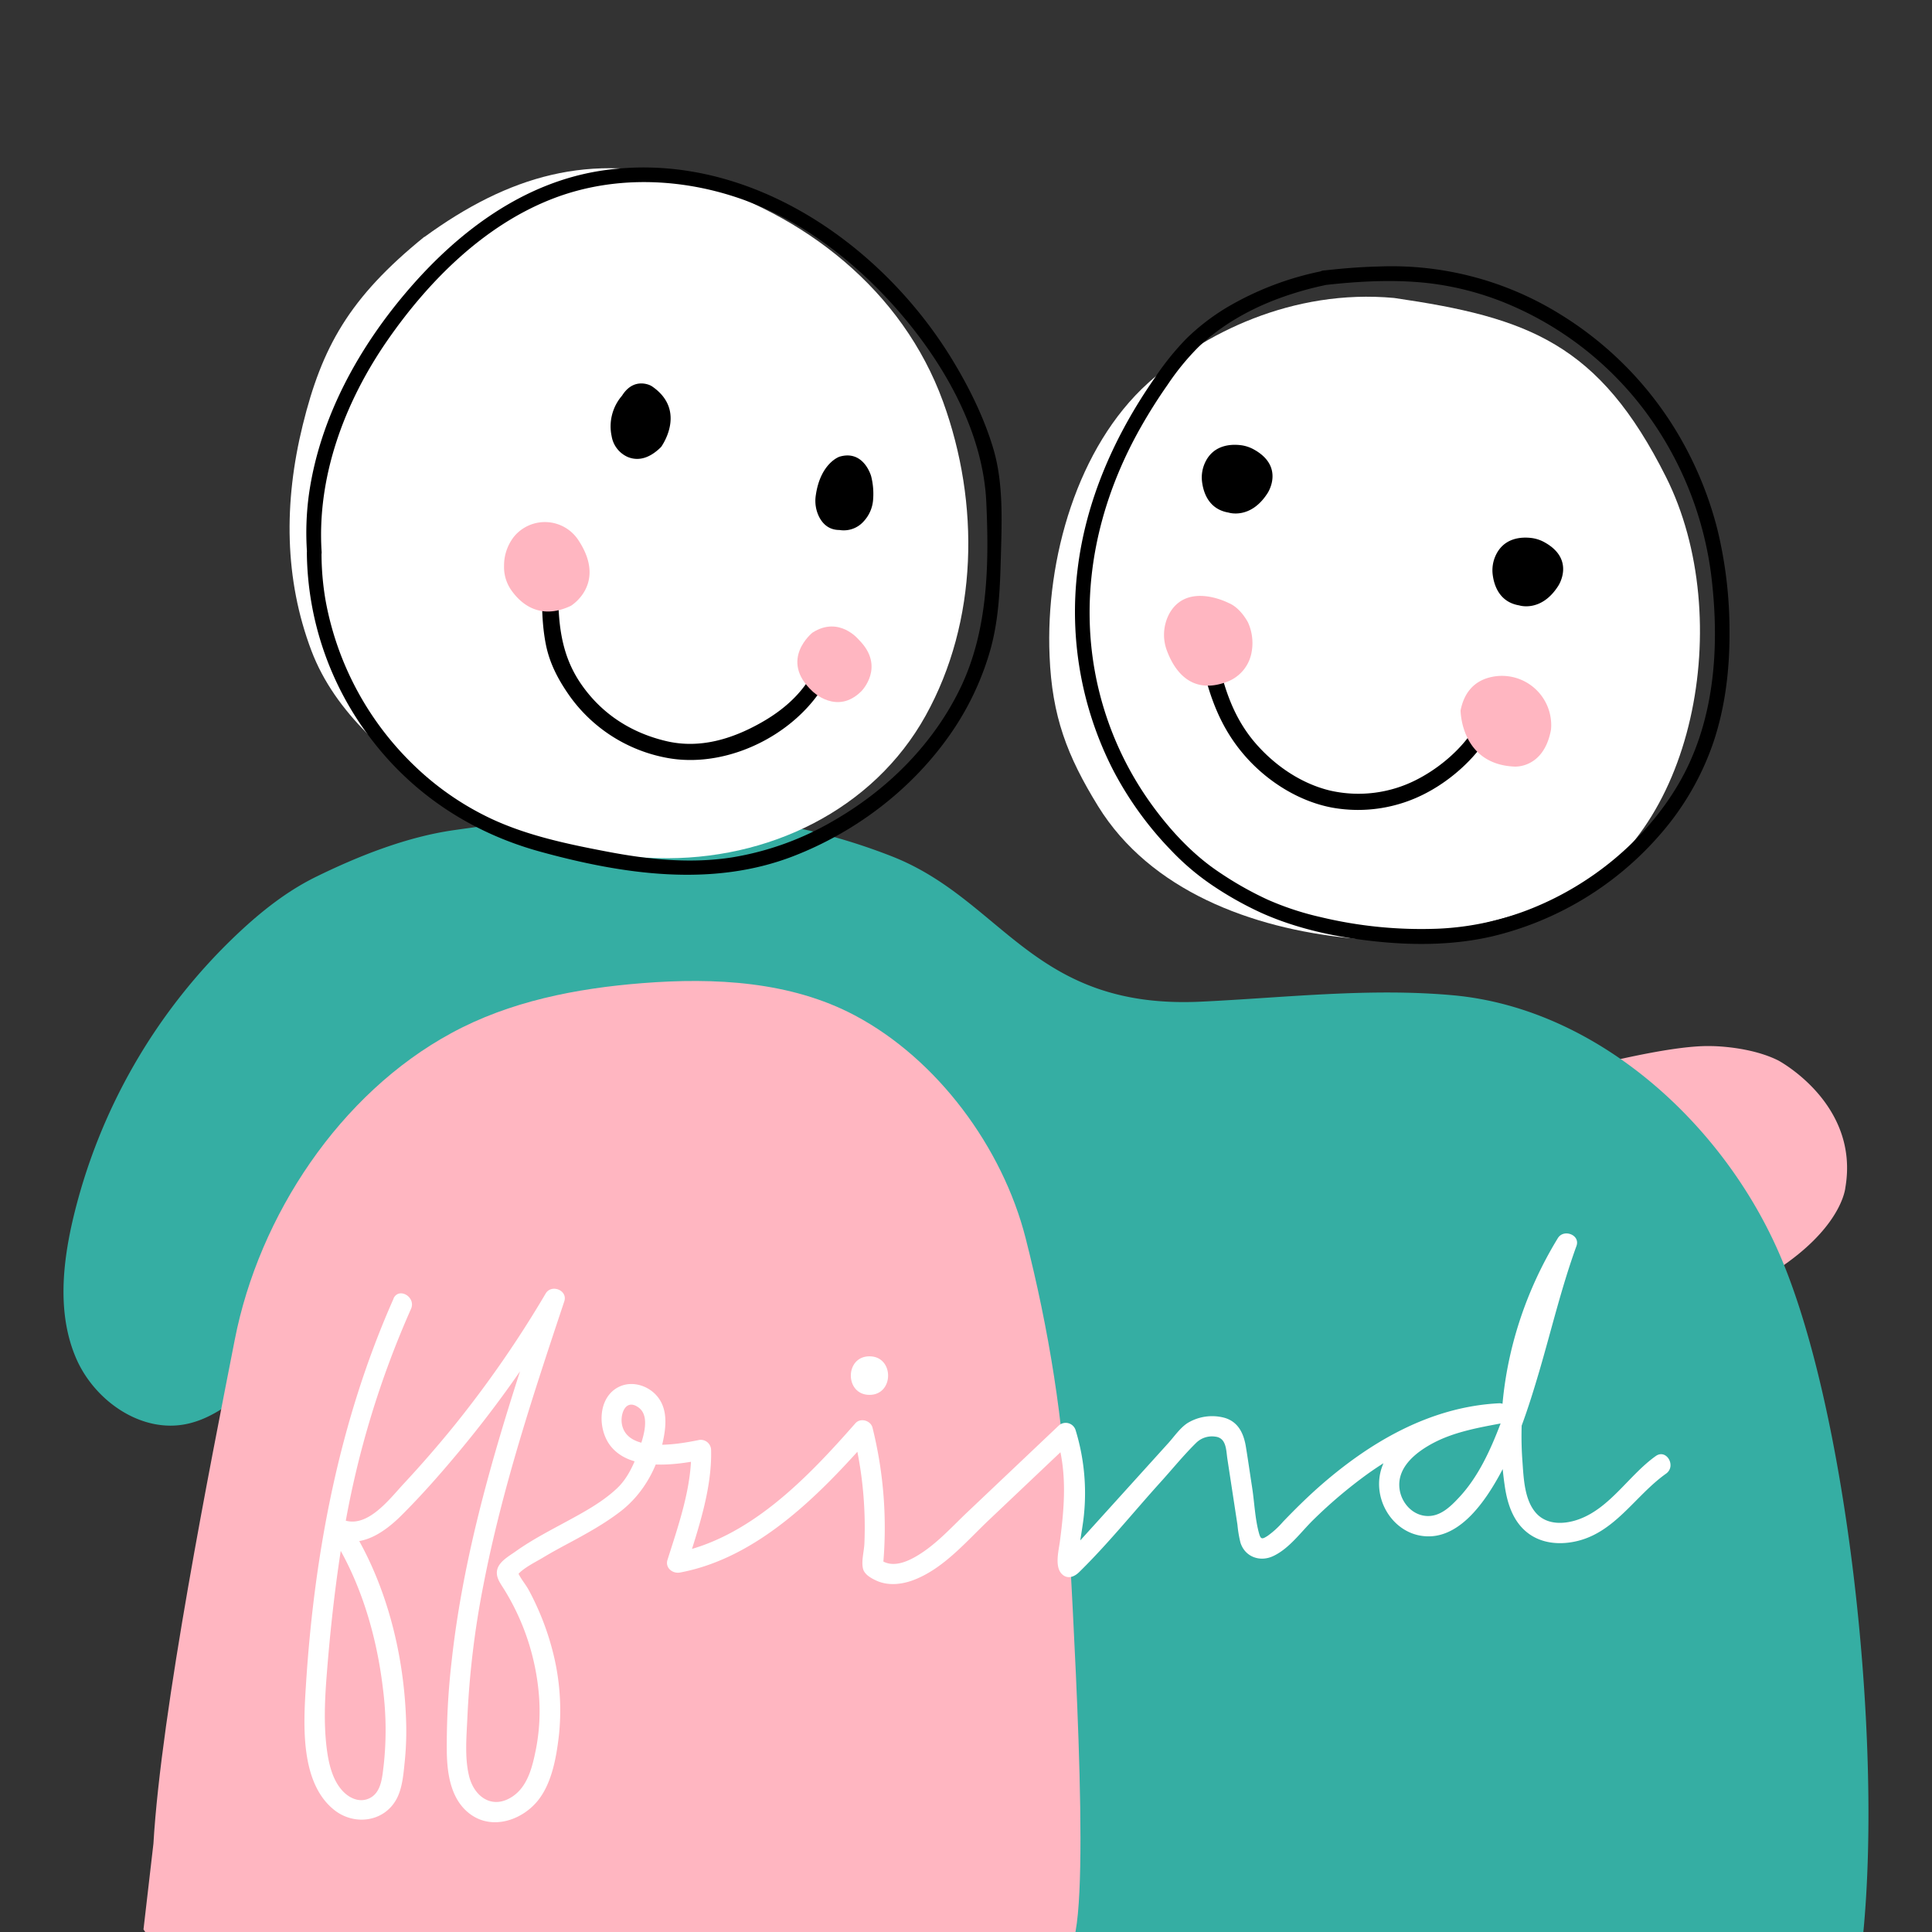 <svg id="Layer_1" data-name="Layer 1" xmlns="http://www.w3.org/2000/svg" viewBox="0 0 791.04 791.04"><rect x="0" y="0" width="791.04" height="791.04" fill="#333333" stroke="none"/><defs><style>.cls-1{fill:#ffb6c1;}.cls-2{fill:#fff;}.cls-3{fill:#35aea3;}</style></defs><path class="cls-1" d="M728.08,434.19s33.39,17.68,27.49,52.05c0,0-1.84,25-53.06,46.81-6.21,2.66-79.72,25.68-86.38,26.84-42.31,7.39-195.42,49.1-227.82,16.69L362.77,428.3s36.3,51,136.3,46.07A236.26,236.26,0,0,0,560.32,463c36.47-11.82,113-35.43,140.26-34.69C700.58,428.3,716.29,428.3,728.08,434.19Z"/><path class="cls-2" d="M570.82,122c-41.67-3.84-78.37,14.6-100.8,34.87-28.76,26-42,71.81-40.28,111.75,1,24.57,7.12,40.79,19.84,61.43,21.39,34.69,63,50,102.65,54,24.34,2.43,64.11-6.36,86.79-16.14,55-23.74,72-115,43.14-172.55C654.72,140.62,625.82,130,570.82,122"/><path d="M541.64,110.93A124.82,124.82,0,0,0,502.13,126a90.5,90.5,0,0,0-16.34,12.61,111.33,111.33,0,0,0-12.9,16c-16.4,23.51-28.3,50.08-31.71,78.72a142.13,142.13,0,0,0,14.42,81.66,140.63,140.63,0,0,0,24.12,33.41,101.94,101.94,0,0,0,16.83,14.2,139.76,139.76,0,0,0,19.94,11.19c15.15,6.79,31.77,10.18,48.24,11.81,15.23,1.51,30.87,1.28,45.84-2.12a131.27,131.27,0,0,0,69.32-42,112.4,112.4,0,0,0,21.55-37.26c4.95-14.61,6.78-30.18,6.69-45.55a175.78,175.78,0,0,0-4.86-41.51,148.1,148.1,0,0,0-13.61-34.87,143.17,143.17,0,0,0-50.83-53.6,130.77,130.77,0,0,0-74.3-19.57c-7.53.17-15,.79-22.51,1.64a3.09,3.09,0,0,0-3,3c0,1.48,1.38,3.18,3,3,14.23-1.61,28.65-2.43,42.92-.82a120.88,120.88,0,0,1,34.8,9.54,135.67,135.67,0,0,1,55,44.46,142.47,142.47,0,0,1,26,66.38c3.44,29,1.33,59.94-14,85.53-13.42,22.43-35,40.13-59.18,49.93a116,116,0,0,1-38.7,8.46,176.63,176.63,0,0,1-48.22-4.76,117.78,117.78,0,0,1-21.6-7.12,139.21,139.21,0,0,1-19.86-11.24c-11.18-7.45-20.66-17.86-28.41-28.76a133.78,133.78,0,0,1-24.59-73.8c-.77-28.09,7.12-55.33,20.92-79.67,3.37-5.94,7-11.7,10.94-17.31a102.5,102.5,0,0,1,12.55-15.39c9.45-9.09,21.17-15.66,33.42-20.15a135.88,135.88,0,0,1,19.2-5.43,3,3,0,0,0-1.6-5.79Z"/><path d="M627.07,220.28c-4.18-.51-11.66-.18-14.93,7.73a14.42,14.42,0,0,0-.95,7.41c.56,4.29,2.74,11.1,10.83,12.45,0,0,9,3,16-8,0,0,7.2-10.8-5.71-17.88A14.75,14.75,0,0,0,627.07,220.28Z"/><path d="M508.07,182.28c-4.18-.51-11.66-.18-14.93,7.73a14.42,14.42,0,0,0-.95,7.41c.56,4.29,2.74,11.1,10.83,12.45,0,0,9,3,16-8,0,0,7.2-10.8-5.71-17.88A14.75,14.75,0,0,0,508.07,182.28Z"/><path d="M492.06,271.14c3.27,14.82,8.1,27.71,18.36,39.12,9,10,21.63,17.91,35,20.41a59.78,59.78,0,0,0,38.79-6.11c12.65-6.68,25.3-19,29.79-32.79,1.33-4.08-5.1-5.83-6.42-1.77-4,12.4-16,23.31-27.33,29.12a52.17,52.17,0,0,1-35.67,4.57C533,320.91,522.49,313.8,514.66,305c-9.23-10.36-13.23-22.29-16.18-35.64-.92-4.18-7.34-2.41-6.42,1.77Z"/><path class="cls-1" d="M503,246.87s-16.9-8.82-24.24,4.4a18.38,18.38,0,0,0-.85,15.46c2.88,7.55,9.63,17.93,24.31,12.49a15.8,15.8,0,0,0,10.06-11.33,20.45,20.45,0,0,0-1.28-13S508,248.87,503,246.87Z"/><path class="cls-1" d="M609.18,277.57c-4.91,1.48-9.53,5.14-11.16,13.3,0,0,0,22,22,23,0,0,12,1,15-15a15.86,15.86,0,0,0,.11-2.3A20.18,20.18,0,0,0,609.18,277.57Z"/><path class="cls-3" d="M762.88,791.6c8-81.89-7-217.06-35.11-280-23.58-52.83-74.71-98.88-133-104.11-34.27-3.08-68.6,1-103,2.63-69.08,3.31-81-41.73-126.89-59.61-61-23.8-119.16-19.14-179-10.62-19.35,2.75-39.08,10.56-56.57,19.15-11.84,5.82-22.27,14.09-31.84,23.09a235,235,0,0,0-67.82,118c-4.22,18.48-6,38.43,1.45,55.86S57.81,587.05,76.58,583c10.72-2.28,19.47-9.63,28-16.44,49.52-39.47,9.1-133.14,136.14-146,30-3,102,12.83,125,51.31,14.86,24.85,29.3,63.26,30.55,92.08s-3.24,58.49-4.12,86.48c-.41,13.1-2,26.18-2.91,41.12-.4,6.31-9.27,66.55-3.85,69.91C503.8,835,588.83,862.63,762.88,791.6"/><path class="cls-2" d="M173.69,97c-30.83,25-41.89,45.19-49.73,77s-7.52,63.14,3.53,92.38c9.73,25.74,32.27,44.18,55,60.1,25.21,17.67,56.13,24.11,86.93,24.87C314.47,352.52,357.56,331.65,379,293s22.32-86.76,7.11-128.58C369.57,119,329.56,87.31,282.8,73.82,241.82,62,208.15,72,173.82,97"/><path d="M131.69,226c-2-30.86,9.42-61.29,26.8-86.44,16.93-24.49,39.83-47.47,68.07-58.31,26.28-10.08,55.82-8.26,81.73,2,25.11,10,47.46,28.83,64.28,49.74,16.41,20.39,30,46,31.25,72.46,1.2,25.7.74,52.82-10.67,76.39-11.13,23-29.93,41.64-52,54.28a120.66,120.66,0,0,1-41.22,14.9c-17.14,2.7-34.36.92-51.29-2.32-16.15-3.08-32.58-6.49-47.56-13.5a117.27,117.27,0,0,1-31.58-21.84,124.68,124.68,0,0,1-36.21-67.59,113.94,113.94,0,0,1-1.65-19.51c0-3.86-6-3.87-6,0a127.38,127.38,0,0,0,26.08,76c17.53,23.17,41.62,38.81,69.55,46.47,33.62,9.23,70.22,14.74,103.61,1.8,25.12-9.74,47.72-26.79,63.39-48.76a115.55,115.55,0,0,0,17.13-35.38c3.71-13.08,4.06-26.29,4.43-39.78.38-14,.93-28.87-3-42.47-3.89-13.31-10.43-26.37-17.7-38.12C359.32,98,303.76,60.7,245.46,70c-31.2,5-57.25,24.45-77.54,47.8-20.76,23.88-37,53.05-41.45,84.76a116.28,116.28,0,0,0-.78,23.44c.25,3.83,6.25,3.86,6,0Z"/><path d="M267.21,158.36a6.4,6.4,0,0,0-1.6-.83c-2.16-.76-7.11-1.61-10.92,4.47a19.2,19.2,0,0,0-4.25,16.63,11.31,11.31,0,0,0,6.63,8.5c3.37,1.37,8.12,1.37,13.62-4.13C270.69,183,281.44,168.35,267.21,158.36Z"/><path d="M356.69,195s-3-11-13-8c0,0-7.77,2.59-9.67,15.8a14.73,14.73,0,0,0,1.3,8.7c1.37,2.75,3.87,5.5,8.37,5.5a10.87,10.87,0,0,0,9.95-3.55,14.51,14.51,0,0,0,3.84-8.79A29.49,29.49,0,0,0,356.69,195Z"/><path d="M221.91,239.61c-.07,8.11,0,16.29,1.59,24.27s5.24,14.75,9.95,21.39a63,63,0,0,0,39.14,24.94c26.82,5.29,58.41-11.76,68.6-37.1,1.6-4-4.84-5.71-6.42-1.77-4.43,11-12.95,18.78-23.11,24.53-11.93,6.75-25.2,10.81-38.9,7.56-14.55-3.44-26.61-11.3-35-23.6s-9.32-25.62-9.2-40.22c0-4.28-6.63-4.29-6.66,0Z"/><path class="cls-1" d="M210.56,219.59a19.13,19.13,0,0,0-4.18,12.11,16.45,16.45,0,0,0,3,10c3.72,5.28,11.53,12.43,24.36,6.35,0,0,15-9,3-27,0,0-.16-.26-.47-.67A16.4,16.4,0,0,0,210.56,219.59Z"/><path class="cls-1" d="M351.69,262s-8-10-19-3c0,0-14,11.13,0,24.07,0,0,10,9.93,20-.07C352.69,283,362.69,273,351.69,262Z"/><path class="cls-1" d="M62.82,754.86C66,700.4,86.19,599.34,96.13,548.49S139.25,447.68,184.79,423C208.64,410,235.94,404.67,263,402.54c29.63-2.34,60.71-.74,87,13.2,33.8,17.94,60.47,54.07,69.92,91.15s15.8,75.82,17.38,114.06c1.32,31.87,9.52,154.47,1.86,174.57-3.54,9.3-73.05,45.89-190.41,41.94-40.94-1.37-173.25-20.83-190-47.46"/><path class="cls-2" d="M161.23,531.52c-22.31,50.19-32.58,104.31-36,158.93-1,15.86-2.35,39.66,11.74,50.72,8.08,6.34,20.19,4.91,25.34-4.49,2.49-4.55,2.88-10.41,3.41-15.48a123.15,123.15,0,0,0,.52-17.6c-1-27.45-8.44-56.47-23.39-79.71L138.15,630c9.82,4.06,19.4-2.76,26.13-9.45,8.67-8.62,16.77-17.89,24.57-27.3a462.16,462.16,0,0,0,41.92-59.65l-7.62-3.21c-16.27,48.83-32.54,98.16-38.21,149.56a300.28,300.28,0,0,0-2,37.32c.14,9.38,1.75,20.2,10.17,25.92,8.68,5.89,20.06,2.16,26.54-5.27,6.17-7.07,8.1-18.06,9.16-27.09a96.71,96.71,0,0,0-2.7-35.44,109.23,109.23,0,0,0-5.56-16c-1.26-2.89-2.63-5.73-4.14-8.5-1.41-2.59-4.08-5.47-4.75-8.31l-.42,3.21c1.77-3.2,7.85-6.1,11-8,3.62-2.19,7.34-4.19,11.06-6.18,7.14-3.84,14.2-7.75,20.64-12.68,10-7.67,16.06-19.31,18.06-31.76.91-5.71.71-11.71-3.51-16.14-3.75-3.94-9.89-5.65-14.94-3.26-8.9,4.21-9,17.39-3.53,24.31,8.32,10.49,26.88,7.77,38.25,5.45l-5.28-4c.39,15.13-5.2,30.94-9.71,45.2-1,3.26,2.18,5.68,5.13,5.13,32-6,57.33-32,77.91-55.36l-7-1.84A160.05,160.05,0,0,1,353.92,632c-.13,3.18-1.37,7.4-.52,10.45.64,2.28,3.33,3.75,5.33,4.68,4.73,2.2,10.17,1.68,15-.08,12.47-4.6,21.83-15.85,31.22-24.74l34.48-32.67-7-1.84c4.59,14.45,3.47,28.65,1.53,43.37-.48,3.66-2.22,10.24.78,13.27,2.24,2.27,5,1.27,7-.64,11.8-11.54,22.36-24.7,33.43-36.94,4.81-5.31,9.41-11,14.49-16a9.21,9.21,0,0,1,7.86-2.65c4.59.48,4.48,5.33,5,9l4.14,27.07a48.14,48.14,0,0,0,1.24,7.36c1.86,5.86,8,8,13.34,5.51,6.71-3.12,11.42-9.94,16.62-15a194.45,194.45,0,0,1,22.19-18.74c15.92-11.33,34-19.54,53.72-20.55l-1.11-8.19c-16.34,3.1-40.32,7.87-46.79,25.9C561,614.14,571.34,630,586.22,629c12.53-.89,21.78-14.38,27.36-24.36,7.54-13.51,12.34-28.5,16.69-43.28,5-17.07,9.12-34.46,15.2-51.21,1.65-4.56-5.23-7.12-7.62-3.21C619.46,537,611,573,616.05,608c1,7.22,3.25,14.64,9.15,19.39,5.52,4.45,12.77,5.2,19.53,3.81,16.4-3.36,24.63-18.75,37.41-27.82,4.35-3.09.18-10.32-4.21-7.21-10.86,7.71-18.54,21.11-31.32,25.83-5.84,2.16-13.14,2.56-17.65-2.46-4.84-5.39-5.11-14.36-5.61-21.19-2.27-30.69,5.68-61.05,21.7-87.22l-7.62-3.22c-8.95,24.67-13.74,50.64-23.12,75.17-4.07,10.66-9.08,21.71-17,30.13-3.48,3.73-7.62,7.75-13.05,7.5-6.1-.27-10.72-5.66-11.28-11.54-.85-8.72,7.1-14.79,14-18.42,8.59-4.5,18.4-6.23,27.84-8,4.6-.87,3.57-8.43-1.11-8.19-28.39,1.46-53.16,16.08-74,34.52-5,4.45-9.76,9.16-14.4,14a35.27,35.27,0,0,1-6.42,5.85c-1.94,1.21-2.64,1.48-3.31-.84-1.7-5.9-1.94-12.67-2.86-18.73-.87-5.64-1.67-11.29-2.59-16.92-.87-5.36-3-10.18-8.62-11.89a19.4,19.4,0,0,0-15.29,2.11c-3.07,2-5.43,5.51-7.86,8.2l-15.64,17.29-18.46,20.4-6.46,7.13a17.39,17.39,0,0,0-1.87,2.07c-.34.53-1.37,1.06-.12.3l3.21-.42a8,8,0,0,1,2.47,2.38c.14.22.14,0,0-.67a12.74,12.74,0,0,0,.13-2.56c.12-1.64.32-3.28.53-4.91.52-3.88,1.28-7.72,1.66-11.63a88,88,0,0,0-3.4-34.63,4.23,4.23,0,0,0-7-1.84l-37.35,35.39c-5.71,5.41-11.21,11.49-17.7,16-4.87,3.37-12.55,7.74-18.07,3.28l1.22,3a169.6,169.6,0,0,0-4.26-56.87c-.72-2.93-4.9-4.2-7-1.84-19.68,22.39-43.64,47.52-74.23,53.22l5.13,5.13c4.74-15,10.42-31.53,10-47.42a4.23,4.23,0,0,0-5.28-4c-8.13,1.65-28.89,5.4-31.21-6.41-.82-4.16,1.44-10.8,6.74-7,5.08,3.6,1.83,12.67.23,17.37-1.88,5.53-4.57,11.56-8.88,15.65-6,5.7-13.66,9.84-20.89,13.76-7,3.8-14.12,7.47-20.64,12.11-2.55,1.81-6.52,4-7.52,7.13-1.09,3.45,1.35,6.17,3,8.95a97.13,97.13,0,0,1,13.94,42.61,81.34,81.34,0,0,1-1.17,22.19c-1.41,7-3.23,15.15-9.46,19.43-8.24,5.67-15.91.4-18-8.45-1.84-7.73-.95-16.45-.62-24.32a365.34,365.34,0,0,1,6.6-54c7.66-39.49,20.36-77.75,33.05-115.84,1.52-4.55-5.25-7.22-7.62-3.22a449.48,449.48,0,0,1-37.2,53.79q-9.9,12.22-20.62,23.76c-6,6.39-15.33,19.18-25.38,15-3.42-1.41-6.56,3.26-4.71,6.13,12,18.61,18.64,41,21.25,62.86a132.32,132.32,0,0,1,.34,31.57c-.58,4.64-.89,10.85-5.46,13.36-3.8,2.09-7.91.56-10.8-2.24-5-4.84-6.49-12.76-7.23-19.36-1-9.16-.62-18.49.08-27.66,1.58-20.52,3.91-41.41,7.44-61.66a380.93,380.93,0,0,1,27.15-89.24c2.16-4.86-5-9.11-7.2-4.21Z"/><path class="cls-2" d="M356,571.12c10.16,0,10.18-15.79,0-15.79s-10.18,15.79,0,15.79Z"/></svg>